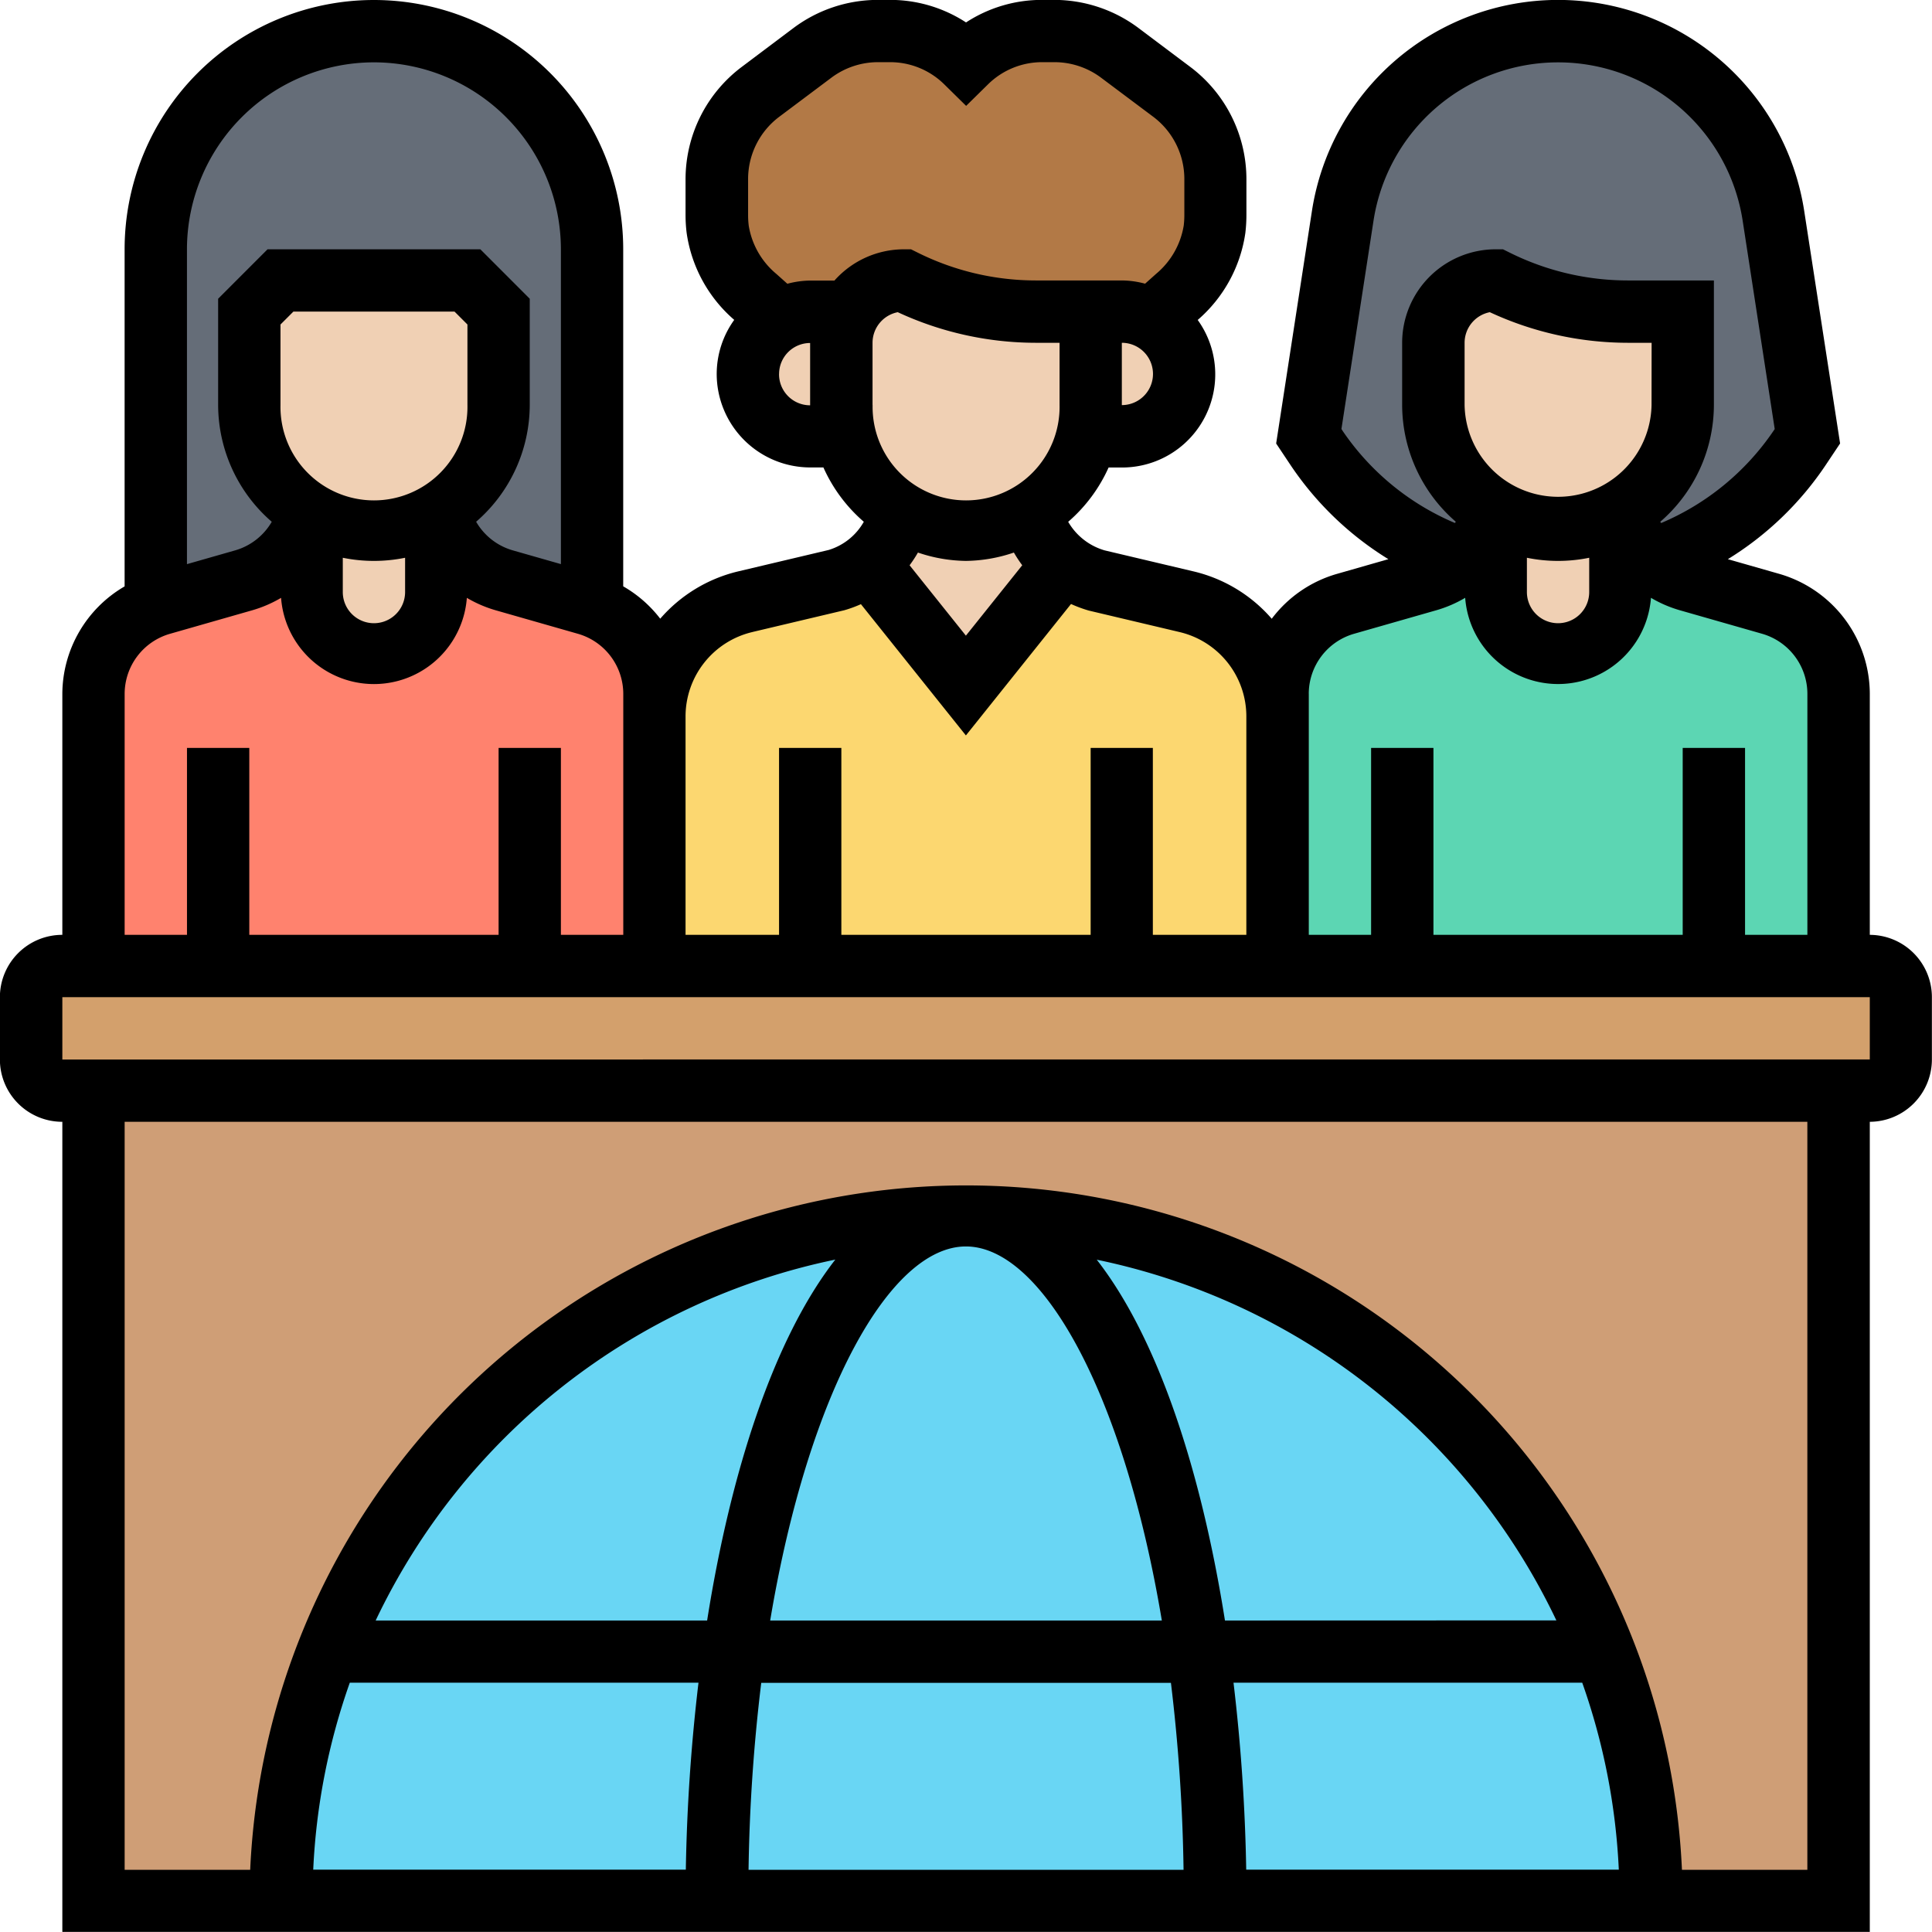 <svg xmlns="http://www.w3.org/2000/svg" xmlns:xlink="http://www.w3.org/1999/xlink" width="56" height="56" viewBox="0 0 56 56">
  <defs>
    <clipPath id="clip-path">
      <rect id="Rectángulo_34020" data-name="Rectángulo 34020" width="56" height="56" transform="translate(196 1400)" fill="#fff" stroke="#707070" stroke-width="1"/>
    </clipPath>
  </defs>
  <g id="Enmascarar_grupo_83" data-name="Enmascarar grupo 83" transform="translate(-196 -1400)" clip-path="url(#clip-path)">
    <g id="corporativo" transform="translate(195.097 1399.097)">
      <g id="Grupo_84009" data-name="Grupo 84009">
        <g id="Grupo_83992" data-name="Grupo 83992">
          <path id="Trazado_117798" data-name="Trazado 117798" d="M47.943,15.725a3.6,3.6,0,0,0,1.734-3.08V9.935h-1.59a8.557,8.557,0,0,1-3.83-.9,1.812,1.812,0,0,0-1.806,1.806v1.806A3.636,3.636,0,0,0,43.508,15.2l.677.524v.009a2.352,2.352,0,0,1-.145.425,2.666,2.666,0,0,1-.7.994,8.279,8.279,0,0,1-4.272-3.27l-.226-.334.985-6.386a6.314,6.314,0,0,1,12.483,0l.985,6.386-.226.334a8.279,8.279,0,0,1-4.272,3.27,2.666,2.666,0,0,1-.7-.994,2.352,2.352,0,0,1-.145-.425Z" fill="#656d78"/>
        </g>
        <g id="Grupo_83993" data-name="Grupo 83993">
          <path id="Trazado_117799" data-name="Trazado 117799" d="M18.065,8.129V18.462l-.163-.054-2.385-.686a2.694,2.694,0,0,1-1.9-1.987v-.009a3.6,3.6,0,0,0,1.734-3.08V9.935l-.9-.9H9.032l-.9.9v2.71A3.636,3.636,0,0,0,9.186,15.2a3.774,3.774,0,0,0,.677.524v.009a2.694,2.694,0,0,1-1.9,1.987l-2.385.686-.163.054V8.129a6.323,6.323,0,1,1,12.645,0Z" fill="#656d78"/>
        </g>
        <g id="Grupo_83994" data-name="Grupo 83994">
          <path id="Trazado_117800" data-name="Trazado 117800" d="M36.129,6.088V7.135a3.108,3.108,0,0,1-.027.415,3.183,3.183,0,0,1-1.093,1.96l-.723.65a1.746,1.746,0,0,0-.867-.226H30.926a8.557,8.557,0,0,1-3.83-.9,1.8,1.8,0,0,0-1.563.9H24.387a1.746,1.746,0,0,0-.867.226l-.723-.65A3.183,3.183,0,0,1,21.7,7.551a3.107,3.107,0,0,1-.027-.415V6.088a3.179,3.179,0,0,1,1.255-2.52L24.45,2.439a3.105,3.105,0,0,1,1.888-.632H26.7a3.148,3.148,0,0,1,2.2.9,3.148,3.148,0,0,1,2.2-.9h.361a3.105,3.105,0,0,1,1.888.632l1.517,1.129a3.179,3.179,0,0,1,1.255,2.52Z" fill="#b27946"/>
        </g>
        <g id="Grupo_83995" data-name="Grupo 83995">
          <path id="Trazado_117801" data-name="Trazado 117801" d="M33.419,28.9H19.871V21.677a3.421,3.421,0,0,1,2.637-3.333l2.619-.623a2.7,2.7,0,0,0,.948-.488L28.9,20.774l2.827-3.541a2.7,2.7,0,0,0,.948.488l2.619.623a3.421,3.421,0,0,1,2.637,3.333V28.9Z" fill="#fcd770"/>
        </g>
        <g id="Grupo_83996" data-name="Grupo 83996">
          <path id="Trazado_117802" data-name="Trazado 117802" d="M48.792,17.152a2.633,2.633,0,0,0,1.048.569l2.385.686a2.707,2.707,0,0,1,1.969,2.6V28.9H37.935V21.009a2.707,2.707,0,0,1,1.969-2.6l2.385-.686a2.633,2.633,0,0,0,1.048-.569,2.666,2.666,0,0,0,.7-.994l.217.1v1.806a1.812,1.812,0,0,0,1.806,1.806,1.82,1.82,0,0,0,1.806-1.806V16.258l.217-.1a2.666,2.666,0,0,0,.7.994Z" fill="#5cd6b3"/>
        </g>
        <g id="Grupo_83997" data-name="Grupo 83997">
          <path id="Trazado_117803" data-name="Trazado 117803" d="M18.065,18.462a2.7,2.7,0,0,1,1.806,2.547V28.9H3.613V21.009a2.7,2.7,0,0,1,1.806-2.547l.163-.054,2.385-.686a2.694,2.694,0,0,0,1.9-1.987v-.009a.317.317,0,0,0,.072.045v2.294a1.812,1.812,0,0,0,1.806,1.806,1.82,1.82,0,0,0,1.806-1.806V15.77a.317.317,0,0,0,.072-.045v.009a2.694,2.694,0,0,0,1.9,1.987l2.385.686Z" fill="#ff826e"/>
        </g>
        <g id="Grupo_83998" data-name="Grupo 83998">
          <path id="Trazado_117804" data-name="Trazado 117804" d="M47.871,16.258v1.806a1.82,1.82,0,0,1-1.806,1.806,1.812,1.812,0,0,1-1.806-1.806V16.258l-.217-.1a2.352,2.352,0,0,0,.145-.425v-.009a11.874,11.874,0,0,0,1.879.533,3.53,3.53,0,0,0,1.879-.533v.009a2.352,2.352,0,0,0,.145.425Z" fill="#f0d0b4"/>
        </g>
        <g id="Grupo_83999" data-name="Grupo 83999">
          <path id="Trazado_117805" data-name="Trazado 117805" d="M49.677,9.935v2.71a3.6,3.6,0,0,1-1.734,3.08,3.53,3.53,0,0,1-1.879.533,11.874,11.874,0,0,1-1.879-.533l-.677-.524a3.636,3.636,0,0,1-1.057-2.556V10.839a1.812,1.812,0,0,1,1.806-1.806,8.557,8.557,0,0,0,3.83.9Z" fill="#f0d0b4"/>
        </g>
        <g id="Grupo_84000" data-name="Grupo 84000">
          <path id="Trazado_117806" data-name="Trazado 117806" d="M35.226,11.742a1.812,1.812,0,0,1-1.806,1.806H32.4a3.3,3.3,0,0,0,.117-.9V9.935h.9a1.746,1.746,0,0,1,.867.226,1.507,1.507,0,0,1,.406.307A1.766,1.766,0,0,1,35.226,11.742Z" fill="#f0d0b4"/>
        </g>
        <g id="Grupo_84001" data-name="Grupo 84001">
          <path id="Trazado_117807" data-name="Trazado 117807" d="M30.782,15.734a2.661,2.661,0,0,0,.948,1.5L28.9,20.774l-2.827-3.541a2.661,2.661,0,0,0,.948-1.5v-.009a11.874,11.874,0,0,0,1.879.533,3.507,3.507,0,0,0,1.879-.533Z" fill="#f0d0b4"/>
        </g>
        <g id="Grupo_84002" data-name="Grupo 84002">
          <path id="Trazado_117808" data-name="Trazado 117808" d="M32.4,13.548a3.569,3.569,0,0,1-1.617,2.177,3.507,3.507,0,0,1-1.879.533,11.874,11.874,0,0,1-1.879-.533,3.775,3.775,0,0,1-.677-.524,3.557,3.557,0,0,1-.939-1.653,3.3,3.3,0,0,1-.117-.9V10.839A1.811,1.811,0,0,1,27.1,9.032a8.557,8.557,0,0,0,3.83.9h1.59v2.71a3.3,3.3,0,0,1-.117.9Z" fill="#f0d0b4"/>
        </g>
        <g id="Grupo_84003" data-name="Grupo 84003">
          <path id="Trazado_117809" data-name="Trazado 117809" d="M25.29,12.645a3.3,3.3,0,0,0,.117.9H24.387a1.82,1.82,0,0,1-1.806-1.806,1.806,1.806,0,0,1,.939-1.581,1.746,1.746,0,0,1,.867-.226h1.147a1.8,1.8,0,0,0-.244.9Z" fill="#f0d0b4"/>
        </g>
        <g id="Grupo_84004" data-name="Grupo 84004">
          <path id="Trazado_117810" data-name="Trazado 117810" d="M13.548,15.77v2.294a1.82,1.82,0,0,1-1.806,1.806,1.812,1.812,0,0,1-1.806-1.806V15.77a3.589,3.589,0,0,0,3.613,0Z" fill="#f0d0b4"/>
        </g>
        <g id="Grupo_84005" data-name="Grupo 84005">
          <path id="Trazado_117811" data-name="Trazado 117811" d="M15.355,9.935v2.71a3.6,3.6,0,0,1-1.734,3.08.317.317,0,0,1-.072.045,3.589,3.589,0,0,1-3.613,0,.317.317,0,0,1-.072-.045,3.774,3.774,0,0,1-.677-.524,3.636,3.636,0,0,1-1.057-2.556V9.935l.9-.9h5.419Z" fill="#f0d0b4"/>
        </g>
        <g id="Grupo_84006" data-name="Grupo 84006">
          <path id="Trazado_117812" data-name="Trazado 117812" d="M3.613,32.516H54.194V56H3.613Z" fill="#cf9e76"/>
        </g>
        <g id="Grupo_84007" data-name="Grupo 84007">
          <path id="Trazado_117813" data-name="Trazado 117813" d="M56,29.806v1.806a.906.906,0,0,1-.9.9H2.71a.906.906,0,0,1-.9-.9V29.806a.906.906,0,0,1,.9-.9H55.1A.906.906,0,0,1,56,29.806Z" fill="#d3a06c"/>
        </g>
        <g id="Grupo_84008" data-name="Grupo 84008">
          <path id="Trazado_117814" data-name="Trazado 117814" d="M48.774,56H9.032a19.871,19.871,0,1,1,39.742,0Z" fill="#69d6f4"/>
        </g>
      </g>
      <path id="Trazado_117815" data-name="Trazado 117815" d="M55.1,28V21.012a3.628,3.628,0,0,0-2.62-3.474l-1.494-.427a9.237,9.237,0,0,0,2.836-2.729l.417-.625L53.2,7.025a7.219,7.219,0,0,0-14.271,0l-1.036,6.733.416.624a9.24,9.24,0,0,0,2.837,2.729l-1.493.427a3.609,3.609,0,0,0-1.888,1.3,4.309,4.309,0,0,0-2.259-1.371l-2.584-.611a1.8,1.8,0,0,1-1.057-.828,4.524,4.524,0,0,0,1.171-1.574h.383a2.7,2.7,0,0,0,2.2-4.277A4.1,4.1,0,0,0,37,7.656a4.454,4.454,0,0,0,.031-.516V6.09a4.073,4.073,0,0,0-1.62-3.242L33.9,1.713A4.083,4.083,0,0,0,31.467.9h-.356a4.021,4.021,0,0,0-2.207.653A4.021,4.021,0,0,0,26.7.9H26.34a4.083,4.083,0,0,0-2.431.81L22.394,2.849A4.074,4.074,0,0,0,20.774,6.09V7.14a4.262,4.262,0,0,0,.032.516,4.093,4.093,0,0,0,1.379,2.519,2.683,2.683,0,0,0-.508,1.567,2.713,2.713,0,0,0,2.71,2.71h.383a4.51,4.51,0,0,0,1.171,1.575,1.759,1.759,0,0,1-1.018.817l-2.624.621a4.312,4.312,0,0,0-2.259,1.371,3.633,3.633,0,0,0-1.073-.938V8.129a7.226,7.226,0,1,0-14.452,0V17.9A3.62,3.62,0,0,0,2.71,21.011V28A1.808,1.808,0,0,0,.9,29.806v1.806A1.808,1.808,0,0,0,2.71,33.419V56.9H55.1V33.419A1.808,1.808,0,0,0,56.9,31.613V29.806A1.808,1.808,0,0,0,55.1,28ZM48.774,12.645a2.71,2.71,0,0,1-5.419,0V10.839a.905.905,0,0,1,.731-.887,9.513,9.513,0,0,0,4,.887h.69ZM45.161,17.07a4.517,4.517,0,0,0,1.806,0v.994a.9.9,0,1,1-1.806,0Zm-5.349-3.691-.027-.041L40.715,7.3a5.413,5.413,0,0,1,10.7,0l.929,6.039-.028.042a7.44,7.44,0,0,1-3.263,2.682c-.008-.013-.019-.023-.026-.036a4.488,4.488,0,0,0,1.554-3.381V9.032h-2.5a7.685,7.685,0,0,1-3.422-.808l-.191-.095h-.213a2.713,2.713,0,0,0-2.71,2.71v1.806A4.488,4.488,0,0,0,43.1,16.026c-.007.013-.018.023-.026.036a7.436,7.436,0,0,1-3.263-2.683Zm-.974,7.632a1.814,1.814,0,0,1,1.311-1.737l2.392-.684a3.6,3.6,0,0,0,.831-.359,2.7,2.7,0,0,0,5.385,0,3.6,3.6,0,0,0,.831.359l2.393.684a1.814,1.814,0,0,1,1.31,1.737V28H51.484V22.581H49.677V28H42.452V22.581H40.645V28H38.839V21.012ZM26.194,12.645V10.839a.905.905,0,0,1,.731-.887,9.513,9.513,0,0,0,4,.887h.69v1.806a2.71,2.71,0,1,1-5.419,0Zm7.226,0V10.839a.9.9,0,0,1,0,1.806Zm-9.935-.9a.9.9,0,0,1,.9-.9v1.806A.9.9,0,0,1,23.484,11.742Zm1.608-2.71h-.7a2.676,2.676,0,0,0-.668.093l-.32-.286a2.3,2.3,0,0,1-.8-1.4,2.542,2.542,0,0,1-.018-.3V6.09a2.257,2.257,0,0,1,.9-1.8l1.514-1.135a2.259,2.259,0,0,1,1.348-.45H26.7a2.233,2.233,0,0,1,1.574.644l.633.623.633-.623a2.231,2.231,0,0,1,1.574-.644h.356a2.259,2.259,0,0,1,1.348.45l1.514,1.134a2.258,2.258,0,0,1,.9,1.8V7.14a2.557,2.557,0,0,1-.018.3,2.307,2.307,0,0,1-.8,1.4l-.32.286a2.636,2.636,0,0,0-.668-.094h-2.5A7.685,7.685,0,0,1,27.5,8.224l-.191-.095H27.1a2.7,2.7,0,0,0-2.005.9ZM28.9,17.161a4.44,4.44,0,0,0,1.391-.242,3.686,3.686,0,0,0,.242.368L28.9,19.328l-1.632-2.04a3.7,3.7,0,0,0,.242-.369,4.439,4.439,0,0,0,1.39.242Zm-6.187,2.061,2.664-.631a3.618,3.618,0,0,0,.48-.176L28.9,22.22l3.047-3.81a3.779,3.779,0,0,0,.516.191l2.624.621a2.512,2.512,0,0,1,1.942,2.454V28h-2.71V22.581H32.516V28H25.29V22.581H23.484V28h-2.71V21.677A2.514,2.514,0,0,1,22.716,19.222ZM11.742,2.71a5.425,5.425,0,0,1,5.419,5.419v9.125l-1.4-.4a1.8,1.8,0,0,1-1.057-.828,4.488,4.488,0,0,0,1.554-3.381V9.562L14.826,8.129H8.658L7.226,9.562v3.084a4.488,4.488,0,0,0,1.554,3.381,1.8,1.8,0,0,1-1.058.828l-1.4.4V8.129A5.425,5.425,0,0,1,11.742,2.71Zm2.71,9.935a2.71,2.71,0,1,1-5.419,0V10.309l.374-.374h4.671l.374.374ZM10.839,17.07a4.517,4.517,0,0,0,1.806,0v.994a.9.9,0,0,1-1.806,0ZM4.516,21.012a1.814,1.814,0,0,1,1.311-1.737l2.392-.684a3.6,3.6,0,0,0,.831-.359,2.7,2.7,0,0,0,5.385,0,3.6,3.6,0,0,0,.831.359l2.393.684a1.814,1.814,0,0,1,1.31,1.737V28H17.161V22.581H15.355V28H8.129V22.581H6.323V28H4.516ZM36.657,49.677H46.765a18.814,18.814,0,0,1,1.06,5.419h-10.8A53.4,53.4,0,0,0,36.657,49.677ZM35.209,55.1H22.6a50.786,50.786,0,0,1,.368-5.419H34.843a50.8,50.8,0,0,1,.366,5.419Zm1.2-7.226c-.689-4.344-1.94-8.18-3.716-10.458A19.019,19.019,0,0,1,46.015,47.871Zm-1.827,0H23.227C24.339,41.23,26.71,37.032,28.9,37.032S33.467,41.23,34.579,47.871Zm-13.179,0H11.792A19.02,19.02,0,0,1,25.115,37.413C23.34,39.691,22.088,43.527,21.4,47.871ZM11.042,49.677H21.149a53.394,53.394,0,0,0-.367,5.419H9.982A18.815,18.815,0,0,1,11.042,49.677ZM53.29,55.1H49.655a20.771,20.771,0,0,0-41.5,0H4.516V33.419H53.29ZM2.71,31.613V29.806H55.1v1.806Z"/>
    </g>
  </g>
</svg>

